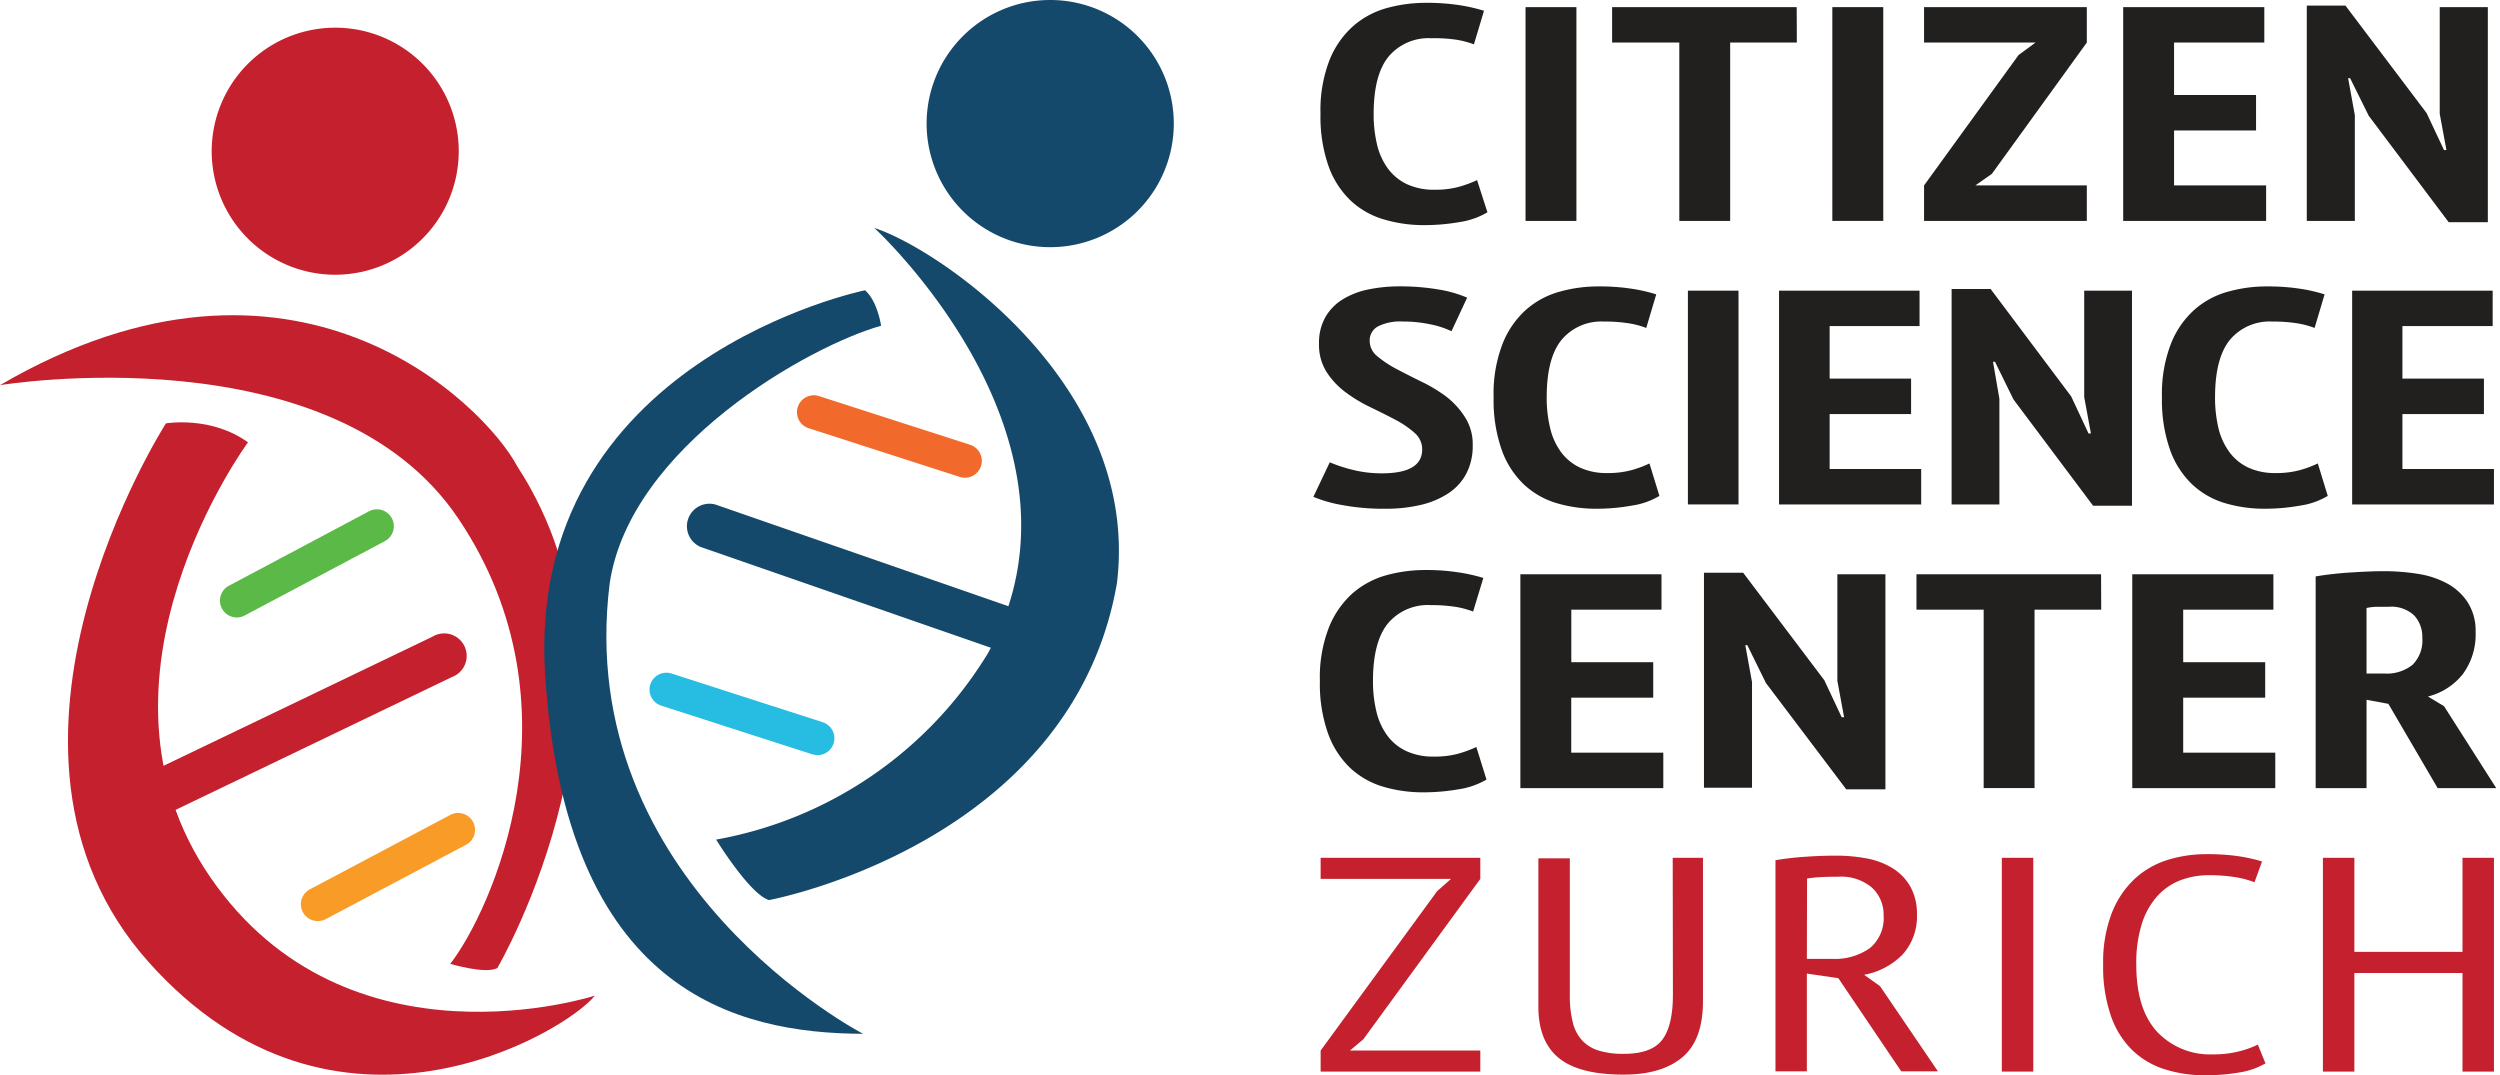 <svg id="Layer_1" data-name="Layer 1" xmlns="http://www.w3.org/2000/svg" viewBox="0 0 372 160"><defs><style>.cls-1{fill:#c5202e;}.cls-2{fill:#15496b;}.cls-3{fill:#f16a2b;}.cls-4{fill:#27bce1;}.cls-5{fill:#5bb947;}.cls-6{fill:#f89c27;}.cls-7{fill:#221f1f;}.cls-8{fill:#c4202e;}</style></defs><title>Artboard 1</title><path class="cls-1" d="M24.69,63s-31,48.32-2.58,80.15c27.82,31.18,62.22,10.32,66.41,5,0,0-36.83,12-57.2-17.58S36.9,65.82,36.9,65.82C31.39,61.84,24.69,63,24.69,63"/><path class="cls-1" d="M0,57.31s49.39-8.16,68.22,19.88S73,135.68,67,143.42c0,0,5.24,1.57,7,.63,0,0,24.45-41.68,3-74.61C72.06,60.1,43.74,31.78,0,57.31"/><path class="cls-2" d="M128.41,153.82s-43.24-22.43-37.69-67c3-20.35,29.69-35.36,40.39-38.35,0,0-.53-3.67-2.39-5.28,0,0-50.68,10.32-47.6,57.31s28.27,53.26,47.29,53.33"/><path class="cls-2" d="M130.1,33.92S164.47,65.43,147,97.21a59.65,59.65,0,0,1-40.44,27.72s5,8.15,7.87,9c0,0,45-8.29,51.77-47.15C169.78,57.37,139.68,37,130.1,33.92"/><path class="cls-1" d="M20.44,122.88A3.35,3.35,0,0,1,19,116.51L64.33,94.75a3.35,3.35,0,1,1,2.9,6L21.89,122.55a3.41,3.41,0,0,1-1.45.33"/><path class="cls-2" d="M153.16,98.09a3.4,3.4,0,0,1-1.33-.18l-47.52-16.5a3.35,3.35,0,0,1,2.2-6.32L154,91.58a3.35,3.35,0,0,1-.86,6.51"/><path class="cls-3" d="M143.74,71.08a2.54,2.54,0,0,1-.94-.12l-22.47-7.24a2.51,2.51,0,0,1,1.54-4.78l22.47,7.24a2.51,2.51,0,0,1-.6,4.9"/><path class="cls-4" d="M121.8,112.34a2.62,2.62,0,0,1-1-.12L98.39,105a2.51,2.51,0,1,1,1.54-4.78l22.47,7.24a2.51,2.51,0,0,1-.6,4.9"/><path class="cls-5" d="M35.25,91.88a2.51,2.51,0,0,1-1.18-4.73L54.91,76.08a2.51,2.51,0,0,1,2.36,4.44L36.42,91.58a2.45,2.45,0,0,1-1.17.3"/><path class="cls-6" d="M47.29,137.06a2.51,2.51,0,0,1-1.18-4.73L67,121.26a2.51,2.51,0,0,1,2.35,4.44L48.47,136.77a2.64,2.64,0,0,1-1.18.29"/><path class="cls-1" d="M68.26,22.5A18.38,18.38,0,1,1,49.88,4.12,18.37,18.37,0,0,1,68.26,22.5"/><path class="cls-2" d="M174.66,18.38A18.39,18.39,0,1,1,156.28,0a18.38,18.38,0,0,1,18.38,18.38"/><path class="cls-7" d="M221.33,31.59a11.39,11.39,0,0,1-4.18,1.46,30.53,30.53,0,0,1-5.2.45,20.94,20.94,0,0,1-6-.84A12.3,12.3,0,0,1,201,29.87a13.25,13.25,0,0,1-3.31-5.14,22.26,22.26,0,0,1-1.2-7.81,20.55,20.55,0,0,1,1.35-8,13.45,13.45,0,0,1,3.55-5.07,12.77,12.77,0,0,1,5-2.66,21.82,21.82,0,0,1,5.71-.77,32.06,32.06,0,0,1,5.14.36,26.3,26.3,0,0,1,3.58.82l-1.5,5a13.53,13.53,0,0,0-2.68-.7A22.46,22.46,0,0,0,213,5.69a7.77,7.77,0,0,0-6.38,2.73q-2.22,2.72-2.22,8.54a19.08,19.08,0,0,0,.51,4.57,9.87,9.87,0,0,0,1.62,3.56,7.52,7.52,0,0,0,2.83,2.32,9.4,9.4,0,0,0,4.12.82,13.05,13.05,0,0,0,3.6-.43,17.42,17.42,0,0,0,2.71-1Z"/><path class="cls-7" d="M227,1.06h7.57V32.87H227Z"/><path class="cls-7" d="M267.37,6.33h-9.92V32.87h-7.57V6.33h-10V1.06h27.47Z"/><path class="cls-7" d="M272.65,1.06h7.58V32.87h-7.58Z"/><path class="cls-7" d="M286.3,27.59l14.06-19.4,2.53-1.86H286.3V1.06h24.22V6.33L296.39,25.87l-2.46,1.72h16.59v5.28H286.3Z"/><path class="cls-7" d="M315.93,1.06h21V6.33H323.5v7.81h12.2v5.27H323.5v8.18h13.7v5.28H315.93Z"/><path class="cls-7" d="M352.47,17.23l-2.77-5.59h-.3l1,5.5V32.87h-7.15V.83H349l12.08,16,2.59,5.5h.36l-1-5.4V1.06h7.16v32h-5.83Z"/><path class="cls-7" d="M211.62,66.88a3.21,3.21,0,0,0-1.13-2.47,14.07,14.07,0,0,0-2.84-1.94c-1.13-.6-2.37-1.22-3.7-1.86a22.12,22.12,0,0,1-3.71-2.23,11.64,11.64,0,0,1-2.83-3,7.53,7.53,0,0,1-1.14-4.23,7.72,7.72,0,0,1,.93-3.93,7.46,7.46,0,0,1,2.54-2.64,11.73,11.73,0,0,1,3.82-1.5,22.89,22.89,0,0,1,4.72-.47,33.59,33.59,0,0,1,5.67.45,18.2,18.2,0,0,1,4.36,1.23l-2.33,5a12.9,12.9,0,0,0-3-1,19.78,19.78,0,0,0-4.33-.45,7.3,7.3,0,0,0-3.59.72,2.35,2.35,0,0,0-1.25,2.14A2.92,2.92,0,0,0,204.93,53a16.26,16.26,0,0,0,2.84,1.89c1.14.6,2.37,1.23,3.7,1.88A22.29,22.29,0,0,1,215.18,59,12,12,0,0,1,218,62.09a7.43,7.43,0,0,1,1.14,4.16,8.89,8.89,0,0,1-.93,4.18,7.94,7.94,0,0,1-2.63,2.93,12.63,12.63,0,0,1-4.09,1.75,22.3,22.3,0,0,1-5.31.59,33.4,33.4,0,0,1-6.48-.55,20.05,20.05,0,0,1-4.27-1.22l2.44-5.14a21.3,21.3,0,0,0,3.29,1.09,17.4,17.4,0,0,0,4.48.55Q211.62,70.43,211.62,66.88Z"/><path class="cls-7" d="M246.92,73.79a11.12,11.12,0,0,1-4.15,1.45,29.22,29.22,0,0,1-5.17.46,20.62,20.62,0,0,1-6-.84,12.19,12.19,0,0,1-4.87-2.8,13.2,13.2,0,0,1-3.28-5.13,22.28,22.28,0,0,1-1.2-7.82,20.58,20.58,0,0,1,1.35-8,13.39,13.39,0,0,1,3.52-5.06,12.63,12.63,0,0,1,5-2.66,21.06,21.06,0,0,1,5.67-.77,31.75,31.75,0,0,1,5.11.36,24.34,24.34,0,0,1,3.55.82l-1.49,5a12.51,12.51,0,0,0-2.66-.7,22.2,22.2,0,0,0-3.61-.25,7.69,7.69,0,0,0-6.33,2.72c-1.48,1.82-2.21,4.67-2.21,8.55a19,19,0,0,0,.51,4.56,9.73,9.73,0,0,0,1.61,3.57,7.39,7.39,0,0,0,2.81,2.32,9.41,9.41,0,0,0,4.09.82,13.29,13.29,0,0,0,3.58-.43,15.88,15.88,0,0,0,2.69-1Z"/><path class="cls-7" d="M251.16,43.25h7.53V75.06h-7.53Z"/><path class="cls-7" d="M264.72,43.25h20.91v5.27H272.25v7.82h12.12v5.27H272.25v8.18h13.62v5.27H264.72Z"/><path class="cls-7" d="M299.6,59.43l-2.74-5.59h-.3l.95,5.5V75.06H290.4V43h5.8l12,16,2.57,5.5h.36l-1-5.41V43.25h7.11v32h-5.79Z"/><path class="cls-7" d="M346.37,73.79a11.12,11.12,0,0,1-4.15,1.45,29.31,29.31,0,0,1-5.17.46,20.62,20.62,0,0,1-6-.84,12.19,12.19,0,0,1-4.87-2.8,13.2,13.2,0,0,1-3.28-5.13,22.28,22.28,0,0,1-1.2-7.82,20.58,20.58,0,0,1,1.35-8,13.39,13.39,0,0,1,3.52-5.06,12.56,12.56,0,0,1,5-2.66,21.06,21.06,0,0,1,5.67-.77,31.75,31.75,0,0,1,5.11.36,24.34,24.34,0,0,1,3.55.82l-1.49,5a12.51,12.51,0,0,0-2.66-.7,22.2,22.2,0,0,0-3.61-.25,7.69,7.69,0,0,0-6.33,2.72c-1.48,1.82-2.21,4.67-2.21,8.55a19.54,19.54,0,0,0,.5,4.56,9.91,9.91,0,0,0,1.62,3.57,7.39,7.39,0,0,0,2.81,2.32,9.41,9.41,0,0,0,4.09.82,13.34,13.34,0,0,0,3.58-.43,16.22,16.22,0,0,0,2.69-1Z"/><path class="cls-7" d="M350,43.25h20.91v5.27H357.48v7.82h12.13v5.27H357.48v8.18H371.1v5.27H350Z"/><path class="cls-7" d="M221.19,116a11.54,11.54,0,0,1-4.18,1.45,30.61,30.61,0,0,1-5.2.45,20.9,20.9,0,0,1-6-.84,12.34,12.34,0,0,1-4.9-2.79,13.27,13.27,0,0,1-3.3-5.14,22,22,0,0,1-1.21-7.81,20.39,20.39,0,0,1,1.36-8,13.55,13.55,0,0,1,3.54-5.07,12.94,12.94,0,0,1,5-2.66,21.76,21.76,0,0,1,5.71-.77,30.93,30.93,0,0,1,5.14.37,24.85,24.85,0,0,1,3.57.81L219.2,91a13.21,13.21,0,0,0-2.67-.71,23.8,23.8,0,0,0-3.64-.25,7.75,7.75,0,0,0-6.37,2.73q-2.22,2.73-2.22,8.54a19.08,19.08,0,0,0,.51,4.57,9.91,9.91,0,0,0,1.62,3.57,7.34,7.34,0,0,0,2.83,2.31,9.39,9.39,0,0,0,4.11.82,13.13,13.13,0,0,0,3.61-.43,16.91,16.91,0,0,0,2.7-1Z"/><path class="cls-7" d="M226.23,85.45h21v5.27H233.81v7.82H246v5.27h-12.2V112h13.7v5.27H226.23Z"/><path class="cls-7" d="M262.77,101.63,260,96h-.3l1,5.49v15.73h-7.15v-32h5.83l12.08,16,2.58,5.5h.36l-1-5.41V85.45h7.15v32h-5.83Z"/><path class="cls-7" d="M312.66,90.72h-9.92v26.54h-7.57V90.72h-10V85.45h27.47Z"/><path class="cls-7" d="M317.28,85.45h21v5.27H324.86v7.82h12.2v5.27h-12.2V112h13.7v5.27H317.28Z"/><path class="cls-7" d="M344.57,85.77a50.87,50.87,0,0,1,5.29-.59c1.88-.12,3.5-.19,4.87-.19a32.36,32.36,0,0,1,5,.39,13.57,13.57,0,0,1,4.35,1.41,8.45,8.45,0,0,1,3.07,2.77A7.81,7.81,0,0,1,368.37,94a9.94,9.94,0,0,1-1.89,6.29,9.58,9.58,0,0,1-5.2,3.35l2.4,1.45,7.76,12.18h-8.72l-7.33-12.54-3.25-.6v13.14h-7.57Zm7.57,14.45h2.59a6.15,6.15,0,0,0,4.26-1.3,5.1,5.1,0,0,0,1.45-4,4.68,4.68,0,0,0-1.21-3.34,4.94,4.94,0,0,0-3.78-1.29c-.64,0-1.26,0-1.87,0a7.77,7.77,0,0,0-1.44.18Z"/><path class="cls-8" d="M196.51,156.32l17.34-23.72,2.06-1.82h-19.4v-3.14h23.76v3.14l-17.4,23.86-2,1.68h19.4v3.13H196.51Z"/><path class="cls-8" d="M248.9,127.64h4.5V149q0,5.76-3.09,8.34t-8.77,2.56q-6.61,0-9.63-2.5t-3-7.68v-22h4.68v20.27a16.3,16.3,0,0,0,.44,4.14,6,6,0,0,0,1.43,2.72,5.62,5.62,0,0,0,2.5,1.5,12.51,12.51,0,0,0,3.68.46q4.11,0,5.7-2.09t1.59-6.73Z"/><path class="cls-8" d="M264.19,128a43.08,43.08,0,0,1,4.52-.52c1.64-.11,3.15-.16,4.52-.16a24.48,24.48,0,0,1,4.62.43,11.2,11.2,0,0,1,3.8,1.46,7.73,7.73,0,0,1,2.59,2.68,8.18,8.18,0,0,1,1,4.16,8.44,8.44,0,0,1-2.15,6,10.73,10.73,0,0,1-5.71,3l2.37,1.69,8.61,12.67H282.9l-9.36-13.86-4.68-.68v14.54h-4.67Zm4.67,14.68h3.75a9,9,0,0,0,5.61-1.59,5.76,5.76,0,0,0,2.06-4.86,5.46,5.46,0,0,0-1.72-4.14,7.08,7.08,0,0,0-5.08-1.63c-.83,0-1.69,0-2.59.06a16.14,16.14,0,0,0-2,.21Z"/><path class="cls-8" d="M297.87,127.64h4.68v31.81h-4.68Z"/><path class="cls-8" d="M337.1,158.23a11.2,11.2,0,0,1-3.93,1.36,29.56,29.56,0,0,1-5,.41,19.62,19.62,0,0,1-6.11-.91,12.19,12.19,0,0,1-4.83-2.88,13.08,13.08,0,0,1-3.15-5.12,22.38,22.38,0,0,1-1.13-7.54,20.42,20.42,0,0,1,1.28-7.68,14,14,0,0,1,3.4-5.09,12.86,12.86,0,0,1,4.9-2.82,19.27,19.27,0,0,1,5.71-.86,32,32,0,0,1,4.95.32,23.8,23.8,0,0,1,3.4.77l-1.12,3.09a14,14,0,0,0-2.93-.77,24.53,24.53,0,0,0-3.87-.28,11.87,11.87,0,0,0-4.11.71,8.92,8.92,0,0,0-3.43,2.27,11.22,11.22,0,0,0-2.38,4.11,19.46,19.46,0,0,0-.87,6.23q0,6.63,3.12,10a10.8,10.8,0,0,0,8.3,3.34,15,15,0,0,0,6.67-1.45Z"/><path class="cls-8" d="M366.42,144.78H350.33v14.67h-4.68V127.64h4.68v14h16.09v-14h4.68v31.81h-4.68Z"/></svg>
